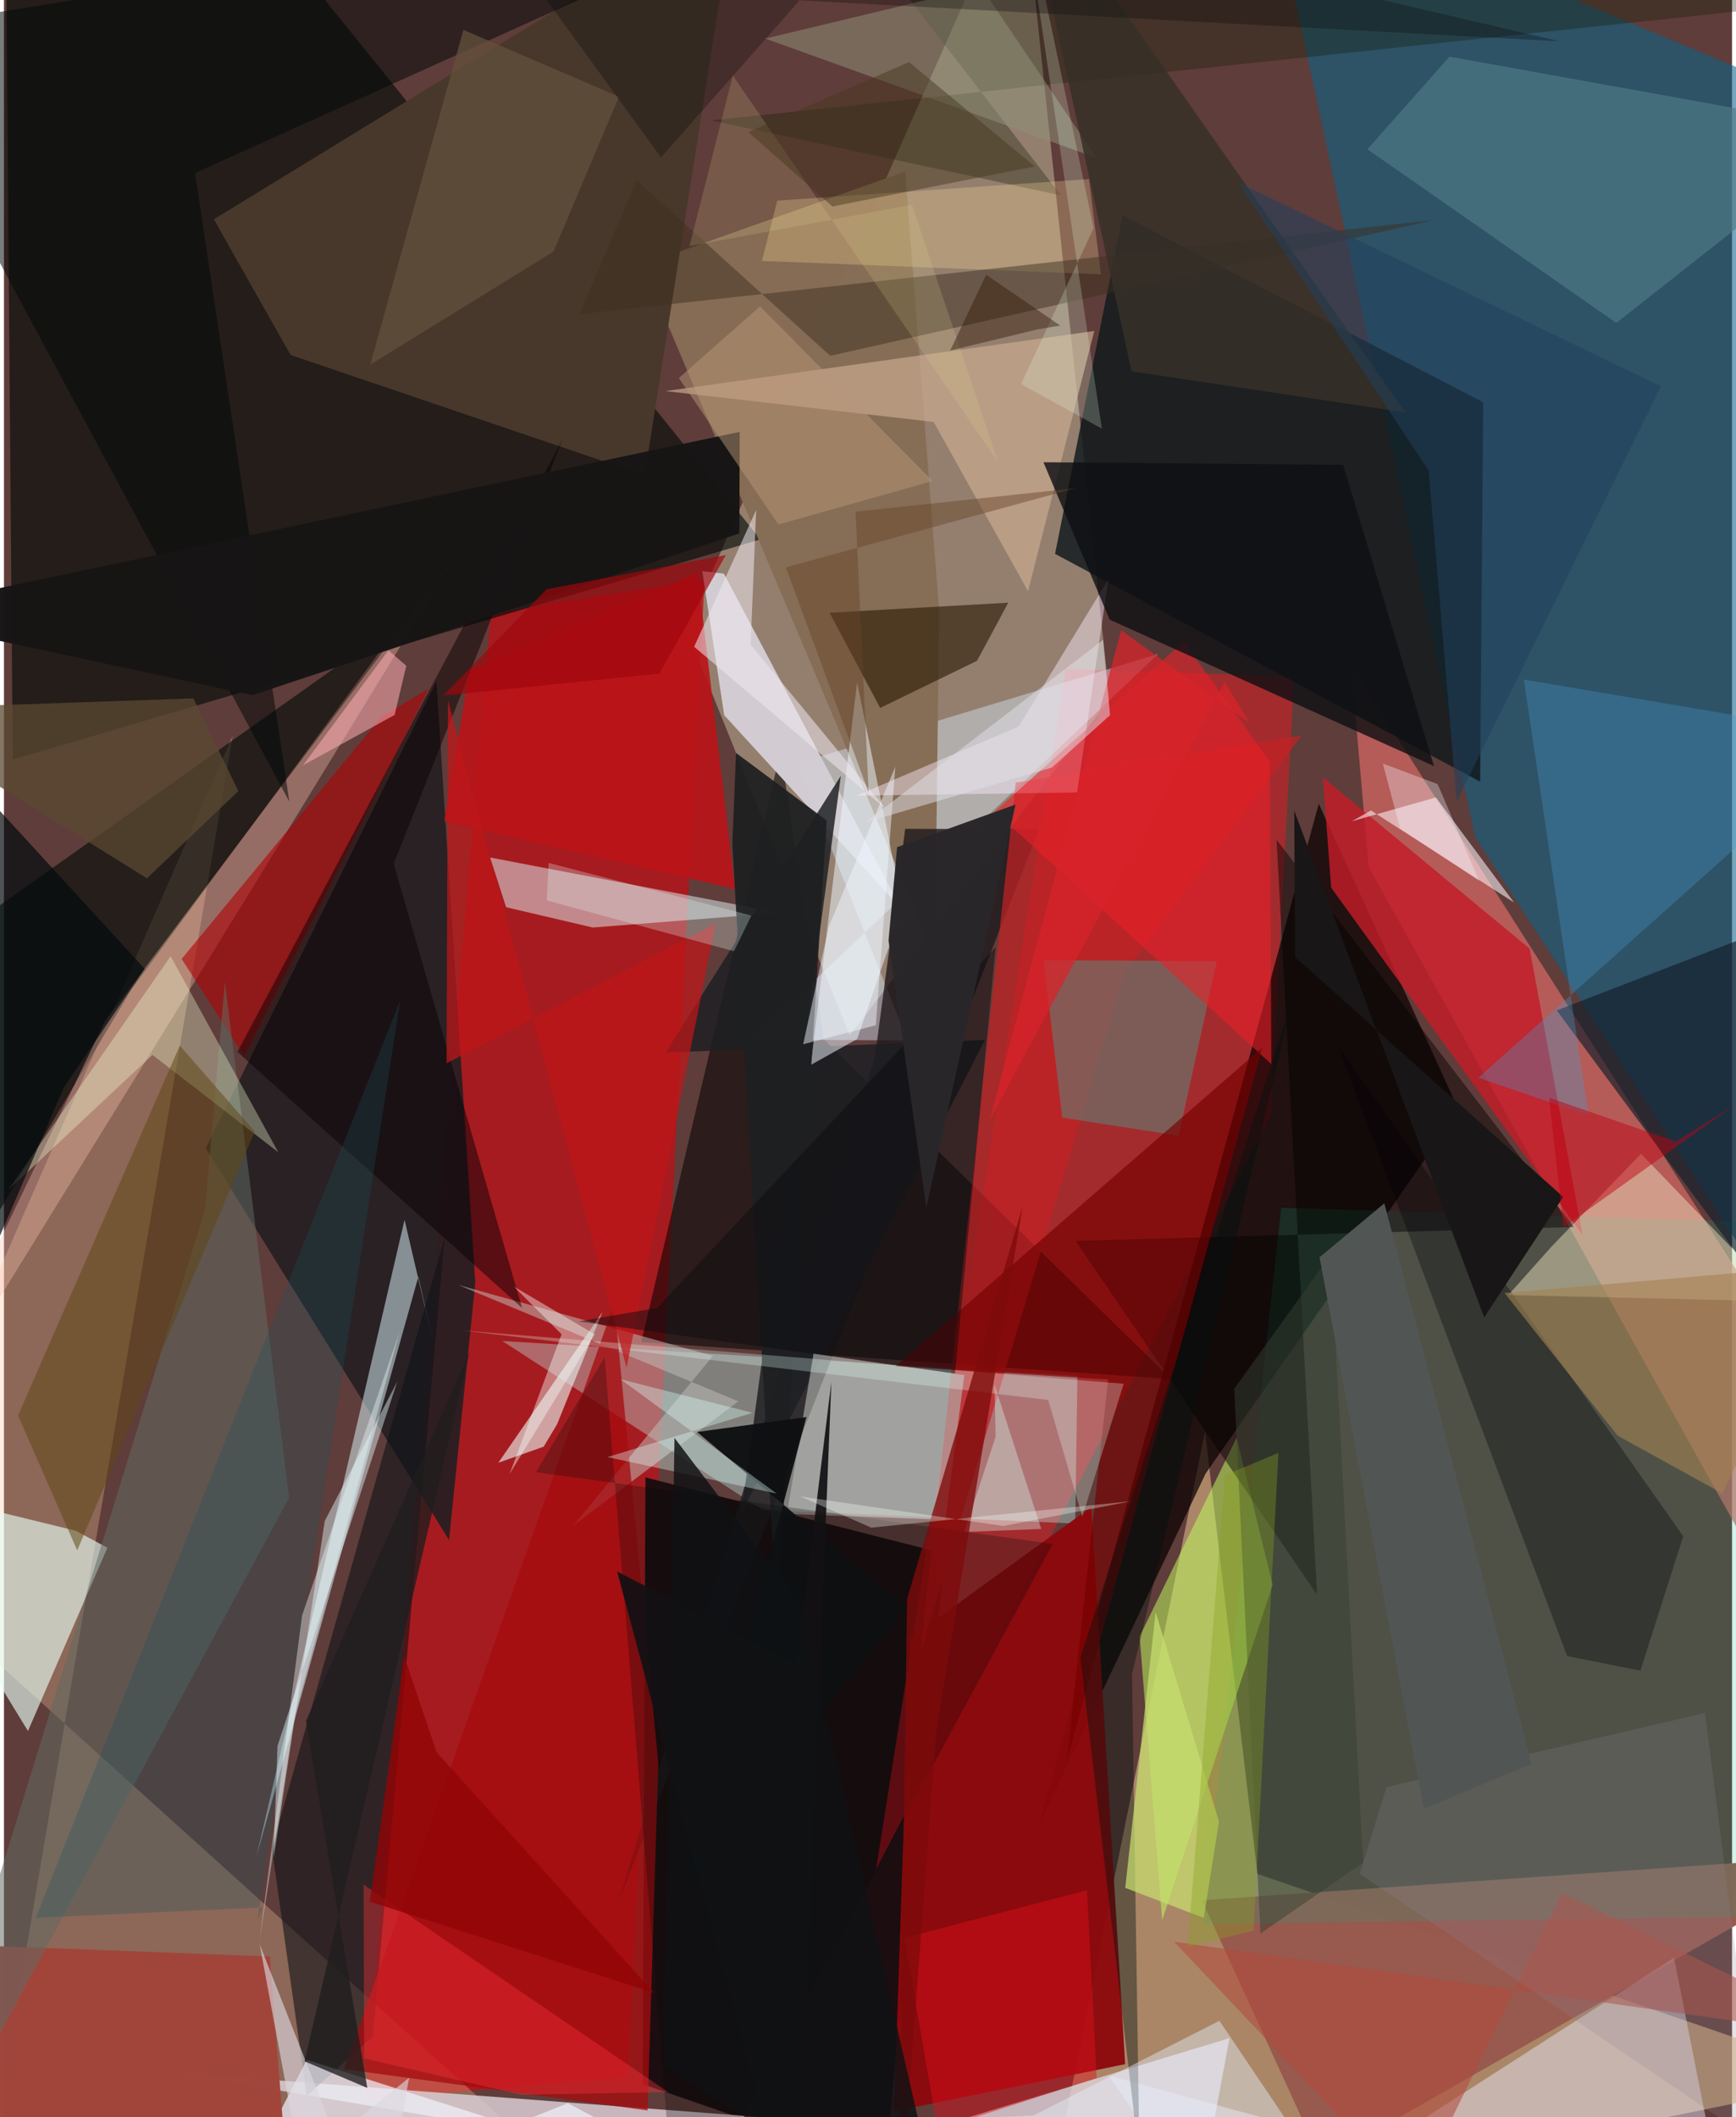 <svg xmlns="http://www.w3.org/2000/svg" width="228" height="278" viewBox="0 0 836 1024"><path fill="#5f3d3a" d="M0 0h836v1024H0z"/><path fill="#d0caac" fill-opacity=".467" d="M409.13 500.784l125.75-162.53L492.361-62 330.136 304.497z"/><path fill="#ba1217" fill-opacity=".784" d="M301.71 1004.758l37.224-724.439-103.54 16.413-60.774 718.887z"/><path fill="#e0ba89" fill-opacity=".58" d="M581.035 692.467l25.373 213.887 289.139 99.075L501.044 1086z"/><path fill="#000a06" fill-opacity=".62" d="M4.27 367.434L.703-62h104.491L366 260.877z"/><path fill="#08628a" fill-opacity=".561" d="M711.761 404.994L611.343-62l266.47 110.977-15.346 588.86z"/><path fill="#1b0d10" fill-opacity=".973" d="M309.056 1008.054l117.185 40.475 28.976-297.044-144.891-36.91z"/><path fill="#ff131c" fill-opacity=".427" d="M624.204 327.162l-11.44 212.575L421.883 904.17 513.8 323.575z"/><path fill="#d56863" fill-opacity=".725" d="M660.212 419.405L875.048 804.82l-34.084-186.064-189.271-296.99z"/><path fill="#0f191c" fill-opacity=".824" d="M508.492 267.877l205.65 110.186 1.49-183.514-174.465-90.354z"/><path fill="#0a0002" fill-opacity=".722" d="M703.894 537.17l-67.822-148.438-135.29 493.713 80.549-169.746z"/><path fill="#f9c79d" fill-opacity=".302" d="M110.66 355.821l-122.072 717.495L308.87 1086-62 751.123z"/><path fill="#c1faf6" fill-opacity=".349" d="M366.967 730.264l151.28 6.623 1.072-71.345-278.221-16.949z"/><path fill="#8d080b" fill-opacity=".945" d="M438.411 792.307l-7.825 228.886L542.4 998.369l-16.364-269.512z"/><path fill="#000001" fill-opacity=".541" d="M396.645 502.688l-20.922-139.485L308.32 649.07l256.38 17.996z"/><path fill="#251f22" fill-opacity=".918" d="M215.331 744.873L97.624 555.301l111.59-225.75 18.81 290.856z"/><path fill="#ded0d8" fill-opacity=".82" d="M82.026 1002.385l364.637 27.691 146.205-44.268L574.214 1086z"/><path fill="#daecff" fill-opacity=".42" d="M558.3 316.347l-174.502 52.884 53.375 134.014-75.136-.487z"/><path fill="#866d55" fill-opacity=".992" d="M452.446 295.824L435.998 82.971l-127.06 45.098L450.33 463.068z"/><path fill="#030c09" fill-opacity=".624" d="M-62 480.4l255.348-180.957L61.785 478.406-62 685.795z"/><path fill="#e6fcf2" fill-opacity=".639" d="M-62 716.732l73.615 120.495 38.42-88.64-15.33-8.244z"/><path fill="#1e191c" fill-opacity=".8" d="M297.394 919.69L500.78 401.033l-64.777-.138-14.571 109.796z"/><path fill="#e1f5f8" fill-opacity=".498" d="M375.237 441.502l-90.382 7.108-41.939-9.827-7.714-24.031z"/><path fill="#98584e" fill-opacity=".988" d="M579.567 919.108L898 896.876l-279.26 159.262L656.046 1086z"/><path fill="#00b38a" fill-opacity=".173" d="M617.886 584.175L898 592.547v333.925l-318.019 4.098z"/><path fill="#dbf4f9" fill-opacity=".522" d="M193.795 589.952l14.184 60.786-7.505-33.247-78.334 280.554z"/><path fill="#d2cdd3" fill-opacity=".988" d="M434.099 439.51l-85.655-93.599-10.63-69.676 10.474 1.224z"/><path fill="#101318" fill-opacity=".6" d="M178.382 985.096l34.883-386.848-83.677 295.54 16.878 119.898z"/><path fill="#48382b" d="M138.683 171.695l171.28 58.156L353.81-48.324 101.526 106.058z"/><path fill="#c21c28" fill-opacity=".824" d="M638.036 375.945l100.038 82.885 25.634 138.567-121.632-168.025z"/><path fill="#f6c3b0" fill-opacity=".361" d="M48.886 493.84L220.37 265.897 120.646 428.77-62 724.799z"/><path fill="#c0fd5e" fill-opacity=".522" d="M549.413 791.49l46.91-96.13 17.421 71.128-53.429 162.29z"/><path fill="#e9ebff" fill-opacity=".455" d="M835.501 1086l-301.005-82.07 57.012 82.07 216.405-139.1z"/><path fill="#c32125" fill-opacity=".725" d="M489.467 378.522l138.406-22.87-85.581 114.3-98.883 329.37z"/><path fill="#eee3bf" fill-opacity=".471" d="M748.594 603.02l-20.83 23.341 133.004 3.084-68.795-71.408z"/><path fill="#1d1f22" fill-opacity=".831" d="M474.613 502.973l-154.598 6.107 84.852-133.843-48.087 356.3z"/><path fill="#647e73" fill-opacity=".6" d="M502.942 464.426l9.008 76.124 56.351 8.735 18.506-84.395z"/><path fill="#edf7ff" fill-opacity=".522" d="M434.77 438.73l-22.045-108.7-22.401 185.045 22.418-12.537z"/><path fill="#020200" fill-opacity=".455" d="M759.439 593.461L615.649 406.13l19.6 365.219-116.832-171.18z"/><path fill="#f0f1fa" fill-opacity=".718" d="M100.198 1086l172.56-68.752 91.341 48.353-217.612-69.307z"/><path fill="#e3e6e3" fill-opacity=".663" d="M239.166 707.471l50.322-72.8-21.91 54.195-6.472 10.834z"/><path fill="#a1453b" fill-opacity=".988" d="M128.578 946.27L139.656 1086l-159.285-41.98L-62 939.088z"/><path fill="#2e1d07" fill-opacity=".631" d="M470.744 319.613L423.882 342.4l-24.503-46.045 86.484-4.857z"/><path fill="#b20005" fill-opacity=".592" d="M85.953 463.804l96.651-117.123 22.911-13.662-89.268 177.888z"/><path fill="#b5b7b4" fill-opacity=".616" d="M464.607 665.11l-72.939-10.502-12.863 77.615 76.64 2.842z"/><path fill="#cbac91" fill-opacity=".663" d="M449.79 204.104l-129.817-14.96L527.462 160.1l-32.043 125.835z"/><path fill="#fff6fc" fill-opacity=".557" d="M730.51 436.48l-37.78-50.804-40.74 11.576 9.325-5.26z"/><path fill="#fceeff" fill-opacity=".451" d="M412.408 384.844l78.454-33.444 43.446-71.274L519.16 383.27z"/><path fill="#121d2c" fill-opacity=".655" d="M865.867 444.384l-20.176 22.683 39.72 202.96-134.205-181.324z"/><path fill="#4f7b88" fill-opacity=".659" d="M898 63.246l-117.978 92.946-120.433-84.006 39.71-44.79z"/><path fill="#0f1b00" fill-opacity=".314" d="M898-.81L342.203 58.245 511.392 94.51 390.37-62z"/><path fill="#eb1f29" fill-opacity=".58" d="M612.39 368.357l.725 146.307-133.7-122.16 91.295-82.22z"/><path fill="#bfbdb8" fill-opacity=".525" d="M275.574 737.711l67.398-81.937-123.242-34.292 135.525 56.294z"/><path fill="#616a63" fill-opacity=".529" d="M106.887 474.714l-9.66 110.368L-57.32 1086l195.287-361.6z"/><path fill="#479acd" fill-opacity=".329" d="M735.283 328.668L898 356.128 713.28 521.28l53.258 18.176z"/><path fill="#a50c0f" fill-opacity=".769" d="M316.547 852.777l-21.26-222.387-130.803 370.385 146.887 19.967z"/><path fill="#750000" fill-opacity=".659" d="M534.174 667.258l-102.787-6.43L608.656 506.78l-94.57 345.448z"/><path fill="#0e1013" fill-opacity=".808" d="M502.891 223.575l144.959 1.262 43.94 145.689-156.897-70.835z"/><path fill="#010007" fill-opacity=".337" d="M812.394 743.004l-20.72 65.042-35.445-7.059-110.684-294.714z"/><path fill="#bb1318" fill-opacity=".898" d="M225.16 324.705l110.352-47.658 18.15 152.963-140.685-32.952z"/><path fill="#effcd3" fill-opacity=".349" d="M71.846 510.226l60.881 47.093-52.095-94.844L2.117 575.54z"/><path fill="#03080a" fill-opacity=".529" d="M-62 15.393L412.348-60.67 92.425 83.682l45.642 304.066z"/><path fill="#604715" fill-opacity=".525" d="M6.803 684.643l28.641 65.235L121.33 547.26l-36.255-41.528z"/><path fill="#1d1f21" fill-opacity=".933" d="M373.858 781.055l-21.5-372.848 1.81-44.037 43.85 32.657z"/><path fill="#0a0205" fill-opacity=".494" d="M270.344 212.34L112.947 508.79l137.7 123.793-62.115-214.827z"/><path fill="#fedb98" fill-opacity=".278" d="M366.681 126.196l7.425-29.168 150.785-10.401 5.826 46.047z"/><path fill="#3c2f20" fill-opacity=".478" d="M306.06 87.15l-27.757 64.83 413.748-45.61-292.329 65.727z"/><path fill="#909179" fill-opacity=".525" d="M527.923 76.16l-159.6-57.504L472.686-6.362l56.283 83.35z"/><path fill="#001210" fill-opacity=".412" d="M520.753 801.674l28.615 243.636-3.648-235.651 78.685-330.039z"/><path fill="#a38353" fill-opacity=".608" d="M780.676 694.388l-54.7-68.99 160.341-13.884-55.087 110.767z"/><path fill="#e0111c" fill-opacity=".451" d="M435.616 937.268l16.042 92.694 76.964-24.898-4.685-90.819z"/><path fill="#1b535f" fill-opacity=".282" d="M125.269 922.568l-109.85 4.983 176.355-443.963-69.11 445.114z"/><path fill="#000a08" fill-opacity=".259" d="M290.589 656.47l34.754 426.792L507.37 746.73l-250.021-34.712z"/><path fill="#e5fbff" fill-opacity=".447" d="M130.433 898.794l1.901-54.347 57.974-176.287-35.11 67.454z"/><path fill="#eee8ee" fill-opacity=".549" d="M361.22 311.778l65.529 79.606-92.858-78.57 30.01-66.162z"/><path fill="#fe323a" fill-opacity=".38" d="M250.334 1013.167l70.911-1.338-147.287-100.381.298 84.13z"/><path fill="#363028" fill-opacity=".843" d="M677.95 199.504L494.709-62l-.996 4.05 51.756 237.547z"/><path fill="#0e1012" fill-opacity=".965" d="M388.201 685.393L327.493 913.61 436.17 777.532l-100.85-84.937z"/><path fill="#dffdf7" fill-opacity=".286" d="M541.672 669.286l-19.983 64.283-16.494-56.44-283.437-33.606z"/><path fill="#c7de6f" fill-opacity=".725" d="M580.444 927.658l7.355-46.664-30.65-101.345-14.704 133.45z"/><path fill="#ffaeb5" fill-opacity=".549" d="M144.686 370.148l41.326-55.61 8.618 7.477-5.628 23.77z"/><path fill="#171515" fill-opacity=".984" d="M355.78 257.985l.145-49.091L-62 297.101l182.21 39.116z"/><path fill="#bf1619" fill-opacity=".729" d="M214.097 514.288l.693-175.628 86.407 322.813 43.124-214.725z"/><path fill="#e6f1fe" fill-opacity=".439" d="M587.998 977.396L661.205 1086l-224.983-60.25 61.75-2.515z"/><path fill="#ba9879" fill-opacity=".49" d="M326.502 182.86l39.254-34.717 83.496 84.521-74.601 21.02z"/><path fill="#181616" d="M754.328 578.922l-129.718-116-.393-70.78 91.89 245.003z"/><path fill="#634f3c" fill-opacity=".773" d="M265.853 121.692l31.658-74.916-75.249-32.33-45.041 161.888z"/><path fill="#dcd8df" fill-opacity=".631" d="M143.513 1047.031l52.507-42.102L181.08 1086l-57.348-145.54z"/><path fill="#b2493d" fill-opacity=".561" d="M753.672 915.487l-71.474 146.558-116.16-122.93L898 986.06z"/><path fill="#0b0c0f" fill-opacity=".475" d="M479.76 458.114l-163.78 174.49-37.796 6.516 181.875 25.193z"/><path fill="#8a8291" fill-opacity=".224" d="M655.932 906.33l193.599 131.31-26.611-209.12-154.034 35.85z"/><path fill="#131114" fill-opacity=".922" d="M400.287 668.308L383.525 1086l-86.893-325.915 86.907 44.784z"/><path fill="#5a4932" fill-opacity=".753" d="M91.653 337.784l21.737 44.846-44.24 42.19L-62 343.13z"/><path fill="#21405c" fill-opacity=".553" d="M801.541 186.847L597.267 88.312l91.985 139.394 13.55 159.97z"/><path fill="#040b0e" fill-opacity=".702" d="M28.929 525.994l39.15-57.426-113.84-124.103L-62 737.402z"/><path fill="#e7fee6" fill-opacity=".224" d="M492.04 185.748l39.092 21.59L490.883-62l36.272 172.341z"/><path fill="#354031" fill-opacity=".49" d="M657.55 900.91l-49.706 34.266-12.677-263.48 46.747-64.97z"/><path fill="#d7fdf5" fill-opacity=".357" d="M501.811 739.488l-22.624-69.8.555 25.218-15.176 46.07z"/><path fill="#be0314" fill-opacity=".482" d="M747.46 530.917l7.068 62.65 83.774-59.858-29.395 18.448z"/><path fill="#7e0b0b" fill-opacity=".78" d="M451.13 836.01L432.404 1086l4.5-312.555 55.9-190.008z"/><path fill="#f0f7ff" fill-opacity=".478" d="M431.215 370.816l-32.125 77.245-12.475 57.027 35.163-9.205z"/><path fill="#dbfffa" fill-opacity=".361" d="M291.927 704.736l81.978 17.706-75.66-55.361 63.892 16.253z"/><path fill="#dff6f7" fill-opacity=".286" d="M263.485 417.364l98.11 25.47-8.435 17.247-90.553-24.574z"/><path fill="#d8232a" fill-opacity=".745" d="M540.483 304.845l62.196 44.942-12.118-19.803-113.78 211.92z"/><path fill="#eaf7fa" fill-opacity=".404" d="M144.232 781.285l-20.629 157.388 17.122-109.335 50.701-185.255z"/><path fill="#07070d" fill-opacity=".302" d="M317.86 76.171L433.11-54.513l319.258 74.467-494.667-26.65z"/><path fill="#684428" fill-opacity=".459" d="M418.311 383.314L378.264 274.41l140.103-38.283-106.387 11.36z"/><path fill="#f3fbf6" fill-opacity=".424" d="M269.753 645.332l-25.174 67.65 41.223-67.633-39.147-23.11z"/><path fill="#e0dfe6" fill-opacity=".51" d="M416.715 397.773l114.997-88.28 3.38 36.416-28.088 25.294z"/><path fill="#fafff8" fill-opacity=".318" d="M385.088 723.749l98.37 14.312 62.141-12.006-125.967 12.821z"/><path fill="#29272a" fill-opacity=".988" d="M446.218 584.113L489.36 389.14l-57.279 20.6-4.144 45.169z"/><path fill="#515655" d="M738.99 853.18l-71.208-271.17-31.351 26.12 50.507 266.766z"/><path fill="#86a120" fill-opacity=".365" d="M604.57 933.823l11.954-231.085-25.814 10.752-18.05 228.072z"/><path fill="#e1d48e" fill-opacity=".184" d="M439.24 99.056l-107.582 19.961 20.954-82.523 128.396 187.175z"/><path fill="#46381e" fill-opacity=".475" d="M400.784 99.866l97.91-19.363-60.85-50.473-77.715 33.888z"/><path fill="#301404" fill-opacity=".424" d="M457.754 169.538l17.414-36.663 35.818 24.577-10.97 1.862z"/><path fill="#910506" fill-opacity=".792" d="M177.015 919.767l16.62-118.662 15.685 46.407L314.497 963.88z"/><path fill="#1f1d1e" fill-opacity=".776" d="M146.094 832.393l29.672 177.449-30.346-12.858 79.764-343.034z"/><path fill="#9f070d" fill-opacity=".678" d="M349.23 268.472l-32.203 57.32-104.52 10.634 50.025-51.46z"/><path fill="#f9f8ff" fill-opacity=".329" d="M713.638 426.046l-38.24-25.36-8.34-31.394 26.527 9.953z"/><path fill="#0f1114" fill-opacity=".831" d="M319.48 999.216l4.91-303.745 60.583 79.928L456.268 1086z"/></svg>